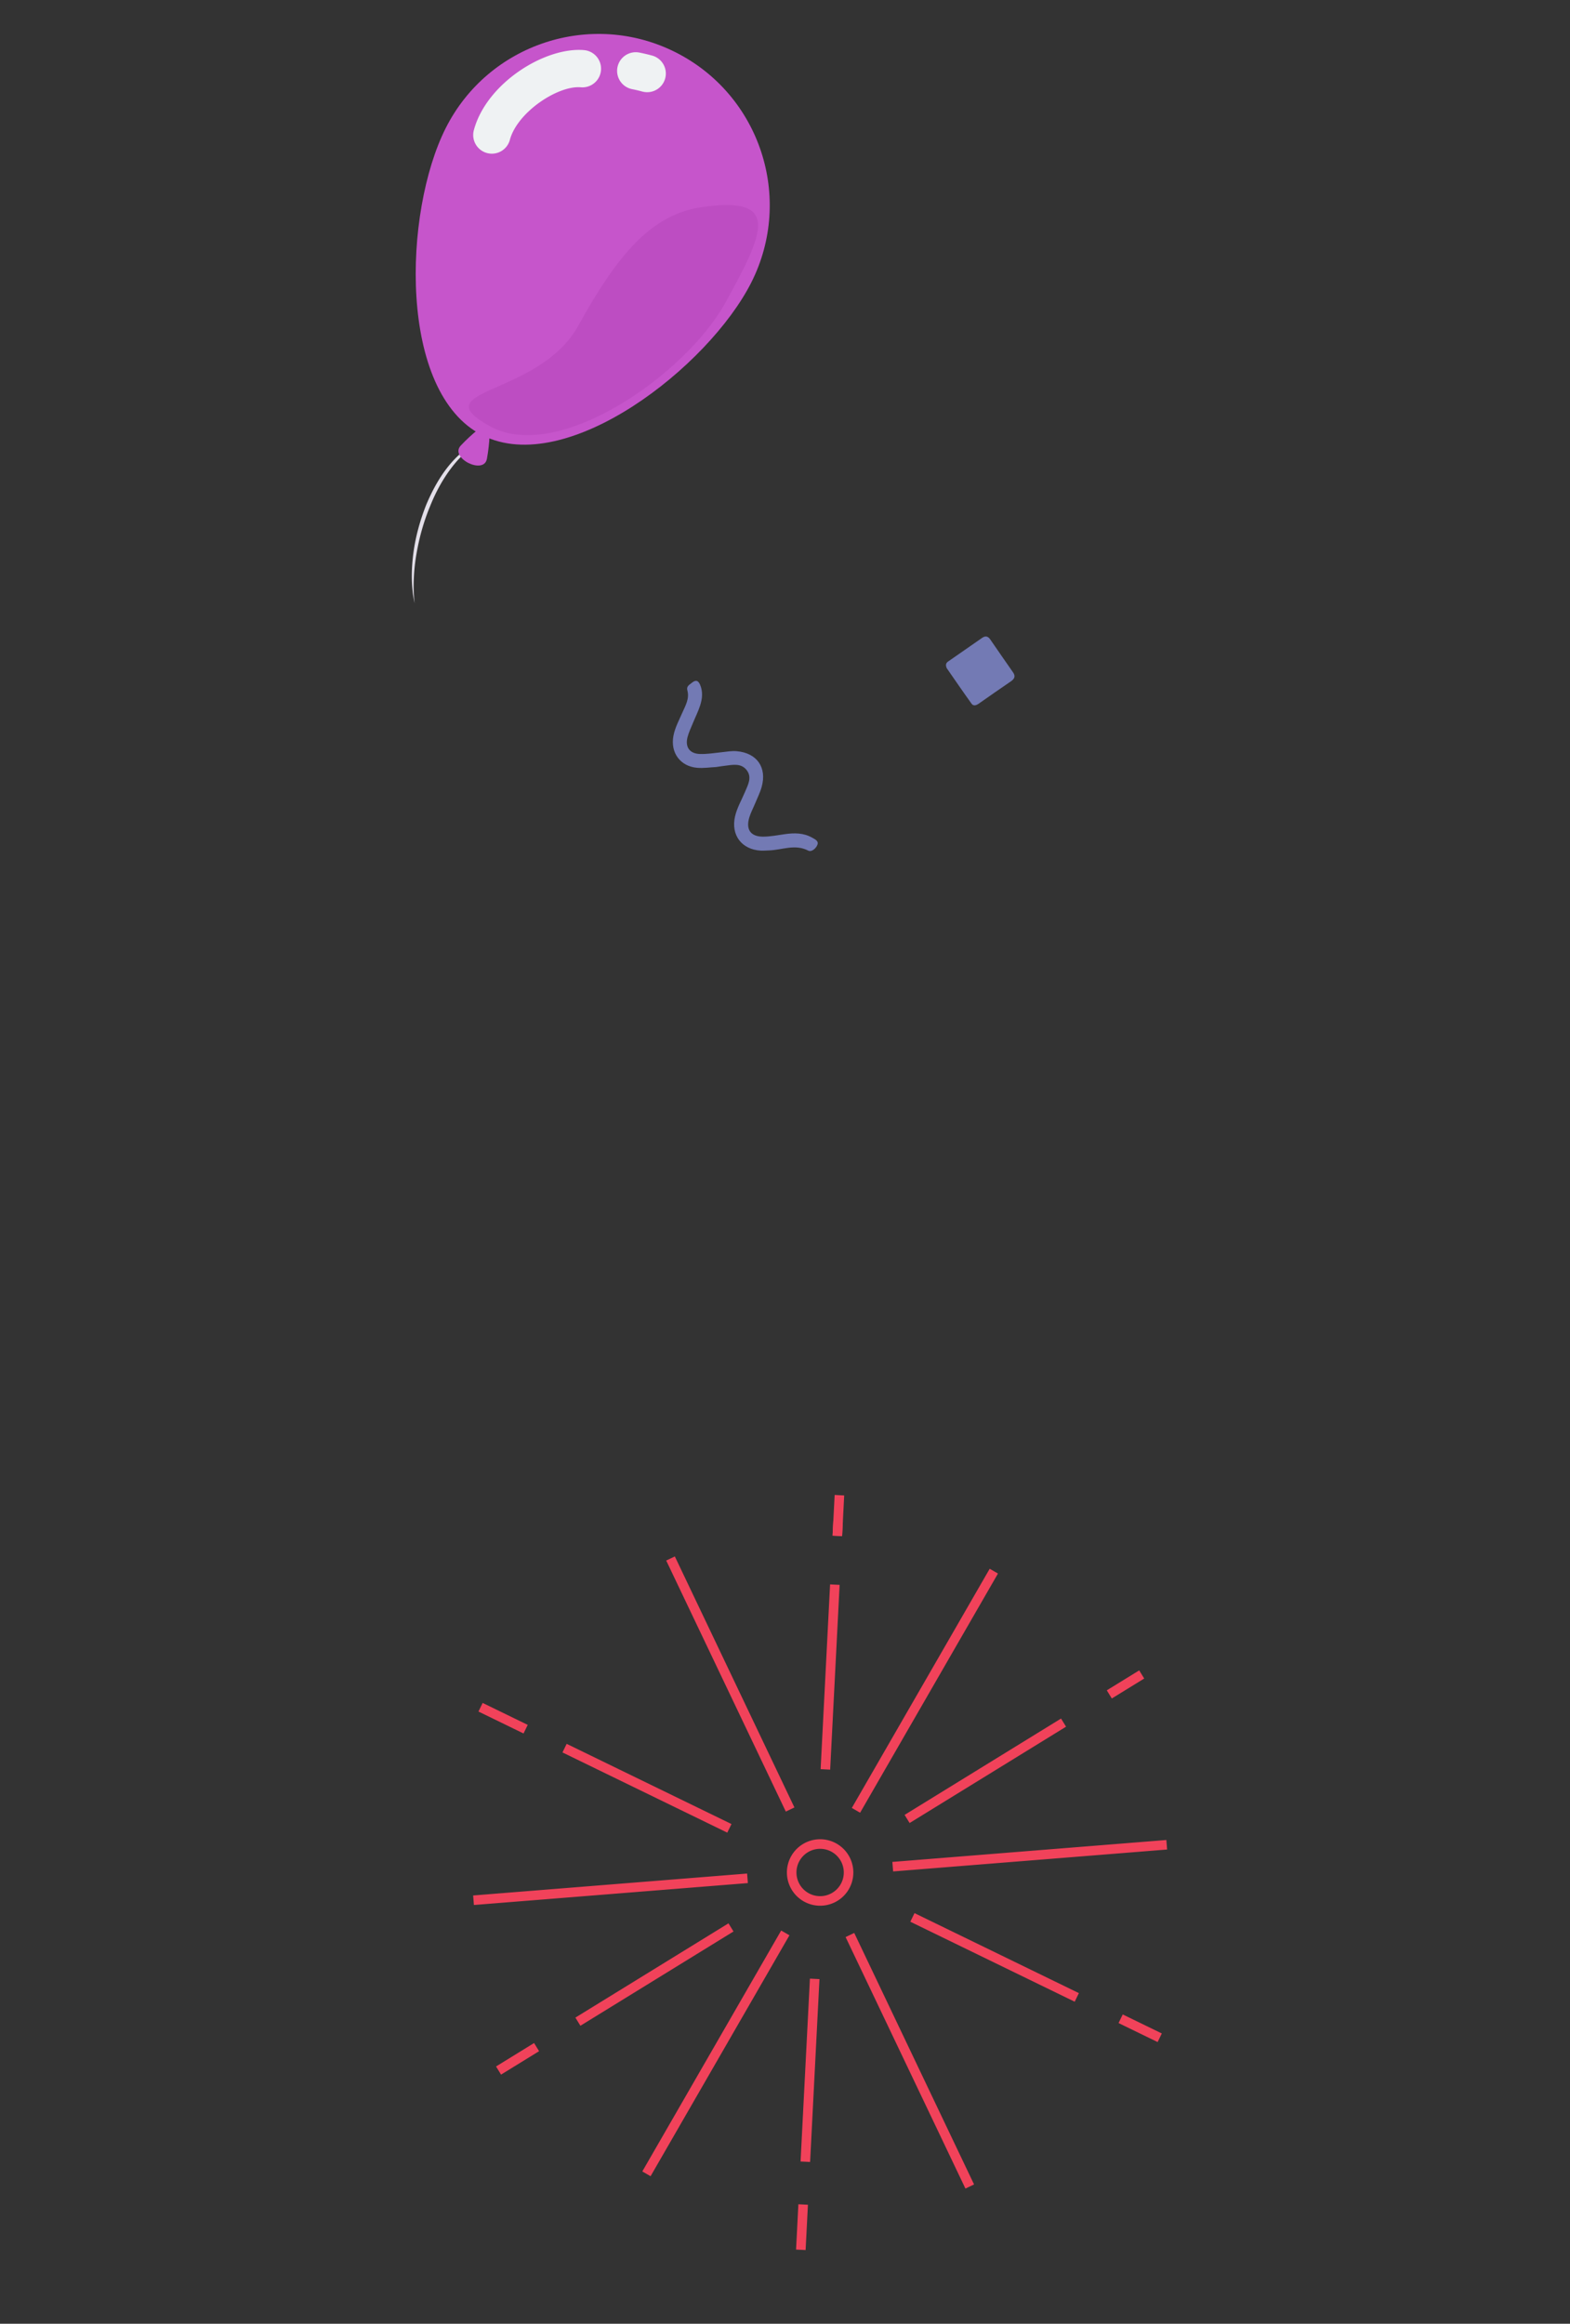 <svg width="219" height="324" fill="none" xmlns="http://www.w3.org/2000/svg"><rect width="100%" height="100%" fill="#333333" stroke="none"/><path d="m117.835 263.06-.576-.333a3.3 3.3 0 1 1-5.719-3.297 3.3 3.3 0 0 1 5.719 3.297l.576.333.579.333a4.636 4.636 0 0 0-2.994-6.835 4.637 4.637 0 0 0-5.541 3.5 4.636 4.636 0 0 0 3.5 5.54 4.632 4.632 0 0 0 5.035-2.205l-.579-.333ZM108.965 269.171l-19.37 33.591 1.154.667 19.371-33.593M138.052 218.732l-19.231 33.348 1.155.666 19.231-33.349M104.214 261.226l-38.215 3.057.107 1.328 38.215-3.055M162.695 256.548l-38.219 3.057.107 1.328 38.217-3.056M117.953 270.082l16.715 35.066 1.204-.574-16.715-35.066M92.93 217.585l16.682 35 1.203-.574-16.682-34.999M74.498 284.858l-5.305 3.267.698 1.135 5.306-3.265M101.617 268.168l-21.355 13.144.699 1.136 21.355-13.144M148.005 239.615l-21.822 13.432.699 1.135 21.821-13.432M158.908 232.899l-4.521 2.782.699 1.136 4.521-2.782M73.612 240.497l-6.288-3.059-.583 1.199 6.287 3.059M102.033 254.324l-22.99-11.182-.584 1.198 22.99 11.183M150.493 277.898l-22.928-11.153-.583 1.199 22.928 11.153M162.061 283.523l-5.451-2.651-.583 1.2 5.451 2.651M111.366 307.341l-.323 6.313 1.333.067.322-6.312M112.976 275.877l-1.305 25.498 1.331.067 1.306-25.498M115.788 220.91l-1.319 25.762 1.331.069 1.319-25.764M116.24 212.052l-.105 2.04 1.333.068.103-2.04" fill="#F1425A"/><path d="m116.426 208.44-.291 5.682 1.331.068.291-5.682" fill="#F1425A"/><path d="M99.91 106.943c-.865.043-1.77.186-2.655.112-2.378-.203-3.762-2.119-3.318-4.459.22-1.149.778-2.168 1.24-3.223.434-.992 1.021-1.957.703-3.111-.162-.592.293-.781.626-1.059.518-.43.882-.372 1.159.293.396.951.305 1.904.011 2.827-.268.853-.68 1.658-1.02 2.489-.265.652-.577 1.295-.754 1.973-.353 1.37.286 2.29 1.711 2.341 1.017.036 2.043-.137 3.063-.245.701-.075 1.39-.205 2.104-.141 2.797.248 4.223 2.255 3.466 4.979-.221.797-.607 1.55-.922 2.32-.269.653-.61 1.283-.809 1.954-.5 1.676.196 2.666 1.937 2.661 1.019-.004 2.038-.208 3.052-.351 1.295-.183 2.566-.182 3.747.473.375.209.941.456.794.941-.167.547-.825 1.13-1.305.883-1.864-.96-3.665-.077-5.485-.027-.385.011-.772.051-1.155.028-2.658-.158-4.171-2.178-3.566-4.784.28-1.194.904-2.259 1.378-3.38.422-1.003 1.034-2.063.226-3.08-.791-.996-1.97-.712-3.053-.583-.381.046-.762.109-1.174.169ZM132.061 93.165c-.196-.455-.109-.727.197-.936 1.581-1.098 3.159-2.203 4.744-3.295.442-.303.811-.246 1.134.23 1.047 1.539 2.121 3.061 3.179 4.59.382.549.183.918-.334 1.267-1.49 1.005-2.955 2.046-4.43 3.071-.338.236-.75.412-1.027.025-1.201-1.667-2.356-3.364-3.463-4.952Z" fill="#737AB4"/><path d="M68.994 60.875c-2.266.566-4.144 2.053-5.588 3.805-1.453 1.765-2.574 3.796-3.421 5.924-.883 2.119-1.5 4.346-1.888 6.61a25.754 25.754 0 0 0-.371 3.43 19.803 19.803 0 0 0 .116 3.461c-.516-2.27-.48-4.645-.185-6.957.303-2.317.936-4.585 1.795-6.762.908-2.15 2.05-4.237 3.619-5.995.786-.871 1.67-1.665 2.666-2.29 1-.61 2.105-1.068 3.257-1.226Z" fill="#E3DFE9"/><path d="M64.27 62.127c1.513-1.608 3.422-3.164 3.795-2.978.375.191.254 2.651-.144 4.822-.422 2.301-5.252-.139-3.65-1.844Z" fill="#C655CB"/><path d="M104.804 39.378c-5.947 11.768-25.747 27.257-37.517 21.311-11.769-5.944-11.052-31.074-5.106-42.842C68.125 6.076 82.488 1.355 94.256 7.3c11.771 5.946 16.492 20.307 10.548 32.078Z" fill="#C655CB"/><path d="M101.154 42.259c-5.492 9.926-23.292 22.439-32.832 17.16-9.536-5.277 6.855-4.09 12.347-14.016 5.493-9.927 10.174-15.528 17.315-16.537 10.949-1.548 8.663 3.464 3.17 13.393Z" fill="#BD4DC2"/><path d="m89.657 12.78-.102-.025a20.549 20.549 0 0 0-1.378-.323l-.069-.014a2.603 2.603 0 0 1-1.978-3.042 2.603 2.603 0 0 1 3.058-2.046c.567.112 1.143.248 1.71.4a2.6 2.6 0 0 1-1.242 5.05ZM68.038 21.363l-.102-.025a2.602 2.602 0 0 1-1.84-3.184c1.761-6.566 9.92-11.628 15.364-11.167a2.601 2.601 0 1 1-.44 5.184c-3.204-.273-8.865 3.473-9.898 7.33a2.6 2.6 0 0 1-3.084 1.862Z" fill="#EFF2F3"/></svg>